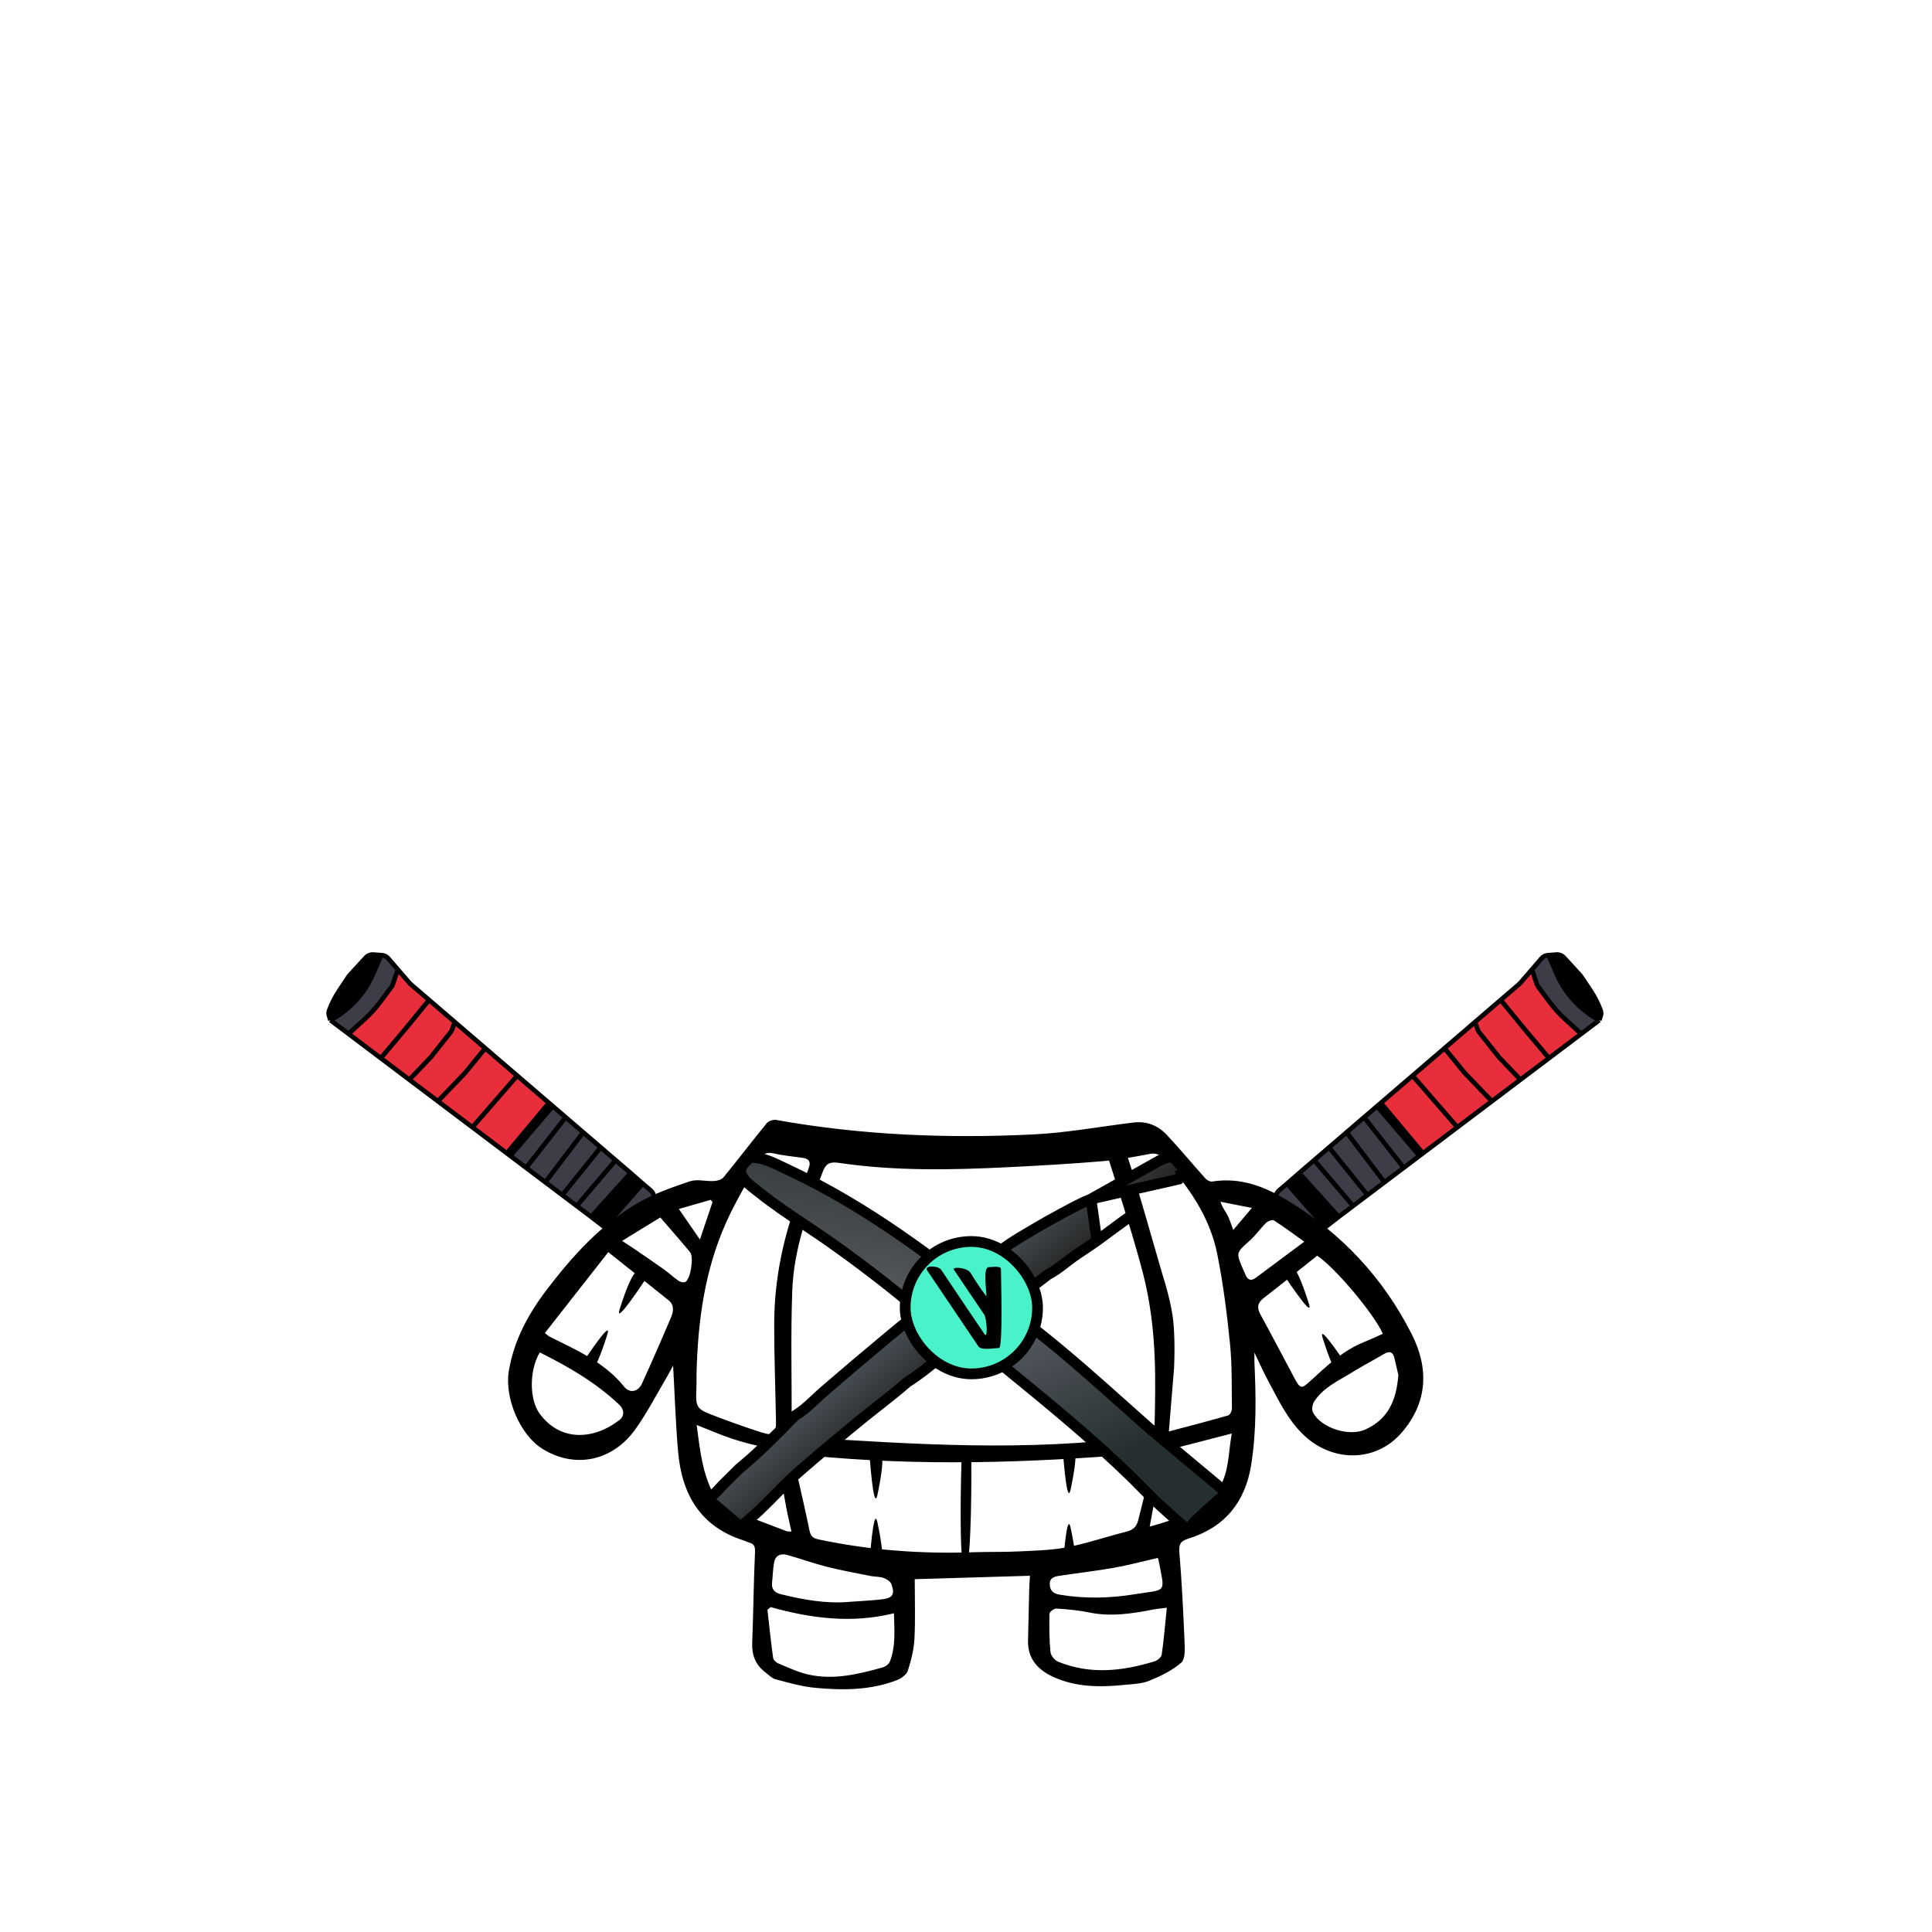 <svg width="1080" height="1080" viewBox="0 0 1080 1080" fill="none" xmlns="http://www.w3.org/2000/svg">
<path d="M192.744 576.048L187.665 572.277C186.506 571.417 186.274 569.777 187.147 568.628L211.382 536.751C211.532 536.553 211.71 536.378 211.91 536.231L213.099 535.358C214.138 534.594 215.581 534.711 216.484 535.632L220.77 540.004C221.24 540.483 221.505 541.124 221.511 541.795L221.543 545.317C221.548 545.877 221.372 546.423 221.04 546.874L208.91 563.392C208.824 563.51 208.727 563.62 208.622 563.722L196.089 575.831C195.178 576.712 193.762 576.804 192.744 576.048Z" fill="#3D3D47"/>
<path d="M206.448 567.468L197.581 575.371C196.363 576.457 196.439 578.385 197.74 579.371L282.369 643.496C283.494 644.348 285.093 644.144 285.967 643.037L305.569 618.216C306.43 617.126 306.278 615.551 305.225 614.646L241.191 559.586L229.509 549.74L225.073 544.843C223.745 543.378 221.332 543.879 220.698 545.752L218.256 552.965C218.155 553.264 218 553.542 217.799 553.785L206.722 567.185C206.638 567.286 206.546 567.381 206.448 567.468Z" fill="#E82E3B"/>
<path d="M307.813 617.4L284.601 644.623L330.346 679.9L338.895 686.326L342.648 689.227L347.84 691.041L366.165 670.432L364.794 666.775L362.15 663.733L351.898 654.915L307.813 617.4Z" fill="#3D3D47"/>
<path d="M184.746 570.297L183.919 567.731C183.618 566.798 183.64 565.789 183.983 564.87V564.87C185.449 560.931 187.366 557.175 189.695 553.676L194.909 545.844C195.057 545.621 195.222 545.41 195.403 545.213L204.511 535.282C205.584 534.112 207.135 533.498 208.718 533.617L213.494 533.976C214.86 534.079 216.13 534.719 217.026 535.755L222.413 541.988M184.746 570.297L186.349 569.369C192.298 565.925 197.526 561.362 201.743 555.933V555.933C204.529 552.347 206.846 548.42 208.637 544.247L213.059 533.944M184.746 570.297L194.86 577.926M330.445 680.208L337.942 685.994M330.445 680.208L322.385 674.129M330.445 680.208L352.504 655.74M337.942 685.994L342.863 689.795C345.025 691.465 348.112 691.17 349.919 689.121L364.274 672.836C366.192 670.66 365.951 667.334 363.739 665.457L359.274 661.669M337.942 685.994L359.274 661.669M359.274 661.669L352.504 655.74M352.504 655.74L344.149 648.565M194.86 577.926L204.119 569.461C207.141 566.699 209.894 563.657 212.341 560.376L218.865 551.626C219.189 551.193 219.442 550.711 219.617 550.199L222.413 541.988M194.86 577.926L212.875 591.516M222.413 541.988L228.946 549.548C229.114 549.742 229.296 549.924 229.49 550.091L239.858 558.995M212.875 591.516L227.006 574.709L239.858 558.995M212.875 591.516L228.815 603.542M239.858 558.995L254.262 571.366M228.815 603.542L240.776 591.029L251.881 577.037C252.22 576.611 252.489 576.133 252.679 575.622L254.262 571.366M228.815 603.542L244.795 615.597M254.262 571.366L271.26 585.965M244.795 615.597L259.946 599.822L271.26 585.965M244.795 615.597L264.074 630.14M271.26 585.965L289.122 601.305M264.074 630.14L289.122 601.305M264.074 630.14L283.353 644.684M289.122 601.305L306.852 616.533M283.353 644.684L306.852 616.533M283.353 644.684L285.25 646.114M306.852 616.533L309.001 618.378M294.099 652.79L316.203 624.564M294.099 652.79L304.845 660.896M294.099 652.79L285.25 646.114M316.203 624.564L325.999 632.976M316.203 624.564L309.001 618.378M304.845 660.896L325.999 632.976M304.845 660.896L314.326 668.049M325.999 632.976L335.794 641.389M314.326 668.049L335.794 641.389M314.326 668.049L322.385 674.129M335.794 641.389L344.149 648.565M322.385 674.129L344.149 648.565M285.25 646.114L309.001 618.378" stroke="black" stroke-width="2.591"/>
<path d="M307.751 618.309L306.862 617.531C306.317 617.055 305.489 617.116 305.021 617.667L284.11 642.283C283.611 642.869 283.731 643.759 284.368 644.192L285.269 644.806C285.815 645.178 286.554 645.079 286.983 644.577L307.883 620.126C308.345 619.586 308.286 618.776 307.751 618.309Z" fill="black"/>
<path d="M334.667 683.261L331.991 680.746C331.482 680.268 331.444 679.472 331.905 678.947L351.421 656.722C351.86 656.222 352.606 656.136 353.147 656.522L355.585 658.262L358.668 660.948C359.208 661.418 359.264 662.237 358.794 662.776L339.223 685.241C338.772 685.758 337.997 685.834 337.454 685.415L334.667 683.261Z" fill="black"/>
<path d="M211 533.963L206.606 533.854C206.222 533.844 205.854 534.005 205.6 534.294L191.897 549.884C191.838 549.951 191.786 550.024 191.742 550.103L183.642 564.465C183.465 564.78 183.427 565.155 183.538 565.499L184.869 569.628C184.925 569.801 185.02 569.959 185.147 570.089C185.6 570.551 186.342 570.558 186.805 570.105L197.345 559.771L207.269 547.838C207.356 547.734 207.426 547.616 207.476 547.49L212.171 535.738C212.505 534.9 211.902 533.985 211 533.963Z" fill="black"/>
<path d="M886.018 576.049L891.097 572.278C892.255 571.418 892.488 569.778 891.615 568.629L867.38 536.752C867.23 536.554 867.052 536.379 866.851 536.232L865.663 535.358C864.623 534.595 863.181 534.712 862.278 535.632L857.991 540.005C857.522 540.483 857.256 541.125 857.25 541.795L857.219 545.318C857.214 545.878 857.39 546.424 857.721 546.875L869.851 563.393C869.938 563.51 870.034 563.621 870.139 563.722L882.672 575.832C883.584 576.713 885 576.805 886.018 576.049Z" fill="#3D3D47"/>
<path d="M872.313 567.469L881.181 575.372C882.399 576.458 882.322 578.386 881.022 579.372L796.393 643.497C795.268 644.349 793.669 644.144 792.794 643.037L773.193 618.217C772.332 617.127 772.484 615.552 773.537 614.646L837.57 559.587L849.253 549.741L853.689 544.844C855.016 543.379 857.43 543.88 858.064 545.753L860.506 552.966C860.607 553.265 860.762 553.543 860.963 553.786L872.04 567.186C872.124 567.287 872.215 567.382 872.313 567.469Z" fill="#E82E3B"/>
<path d="M770.948 617.401L794.161 644.624L748.416 679.901L739.867 686.327L736.113 689.227L730.921 691.042L712.597 670.433L713.967 666.776L716.612 663.734L726.864 654.916L770.948 617.401Z" fill="#3D3D47"/>
<path d="M894.015 570.298L894.843 567.732C895.144 566.798 895.121 565.79 894.779 564.871V564.871C893.312 560.932 891.396 557.175 889.067 553.676L883.853 545.845C883.705 545.622 883.539 545.411 883.358 545.213L874.251 535.283C873.178 534.113 871.627 533.499 870.043 533.618L865.268 533.977C863.902 534.08 862.631 534.719 861.735 535.756L856.349 541.989M894.015 570.298L892.413 569.37C886.463 565.925 881.236 561.363 877.018 555.934V555.934C874.232 552.348 871.916 548.421 870.125 544.248L865.703 533.944M894.015 570.298L883.902 577.927M748.317 680.209L740.82 685.995M748.317 680.209L756.376 674.129M748.317 680.209L726.258 655.741M740.82 685.995L735.898 689.796C733.736 691.466 730.649 691.171 728.843 689.122L714.487 672.837C712.569 670.661 712.81 667.335 715.022 665.458L719.488 661.67M740.82 685.995L719.488 661.67M719.488 661.67L726.258 655.741M726.258 655.741L734.613 648.565M883.902 577.927L874.642 569.462C871.621 566.7 868.868 563.658 866.421 560.376L859.896 551.627C859.573 551.193 859.319 550.712 859.145 550.2L856.349 541.989M883.902 577.927L865.887 591.517M856.349 541.989L849.816 549.549C849.648 549.743 849.466 549.925 849.271 550.092L838.904 558.995M865.887 591.517L851.755 574.71L838.904 558.995M865.887 591.517L849.946 603.543M838.904 558.995L824.499 571.367M849.946 603.543L837.986 591.029L826.881 577.038C826.542 576.611 826.272 576.134 826.082 575.623L824.499 571.367M849.946 603.543L833.966 615.597M824.499 571.367L807.502 585.965M833.966 615.597L818.816 599.823L807.502 585.965M833.966 615.597L814.687 630.141M807.502 585.965L789.639 601.306M814.687 630.141L789.639 601.306M814.687 630.141L795.408 644.685M789.639 601.306L771.909 616.533M795.408 644.685L771.909 616.533M795.408 644.685L793.512 646.115M771.909 616.533L769.761 618.379M784.663 652.791L762.558 624.565M784.663 652.791L773.917 660.897M784.663 652.791L793.512 646.115M762.558 624.565L752.763 632.977M762.558 624.565L769.761 618.379M773.917 660.897L752.763 632.977M773.917 660.897L764.436 668.05M752.763 632.977L742.968 641.39M764.436 668.05L742.968 641.39M764.436 668.05L756.376 674.129M742.968 641.39L734.613 648.565M756.376 674.129L734.613 648.565M793.512 646.115L769.761 618.379" stroke="black" stroke-width="2.591"/>
<path d="M771.01 618.31L771.9 617.532C772.444 617.056 773.272 617.117 773.74 617.668L794.652 642.283C795.151 642.87 795.03 643.76 794.394 644.193L793.493 644.807C792.946 645.179 792.208 645.08 791.778 644.578L770.878 620.127C770.417 619.587 770.476 618.777 771.01 618.31Z" fill="black"/>
<path d="M744.095 683.262L746.77 680.747C747.279 680.269 747.317 679.473 746.857 678.948L727.341 656.722C726.902 656.223 726.156 656.136 725.614 656.523L723.177 658.263L720.094 660.949C719.554 661.419 719.498 662.238 719.968 662.777L739.539 685.241C739.989 685.758 740.765 685.835 741.308 685.415L744.095 683.262Z" fill="black"/>
<path d="M867.762 533.963L872.156 533.854C872.54 533.845 872.908 534.006 873.161 534.294L886.865 549.884C886.924 549.952 886.976 550.025 887.02 550.103L895.12 564.466C895.297 564.781 895.335 565.155 895.224 565.5L893.893 569.629C893.837 569.802 893.742 569.96 893.614 570.09C893.161 570.552 892.419 570.559 891.957 570.106L881.417 559.771L871.493 547.839C871.406 547.734 871.336 547.617 871.285 547.491L866.591 535.739C866.256 534.901 866.86 533.986 867.762 533.963Z" fill="black"/>
<path d="M575.735 880.862C553.535 881.522 531.975 882.162 511.345 882.772C511.345 893.912 511.745 905.022 511.185 916.092C510.875 922.092 509.335 928.142 507.495 933.892C506.795 936.062 503.965 938.182 501.625 939.102C486.835 944.912 471.315 944.942 455.845 943.522C448.365 942.832 440.985 940.702 433.685 938.772C431.445 938.182 429.535 936.152 427.585 934.632C422.335 930.562 420.235 925.222 420.485 918.542C421.125 901.612 421.295 884.662 422.045 867.732C422.185 864.592 421.645 863.062 418.725 862.292C417.765 862.042 416.895 861.482 415.945 861.192C391.545 853.542 381.105 835.372 379.045 811.372C377.685 795.502 377.175 779.562 376.265 763.352C375.175 765.372 374.085 767.582 372.825 769.692C366.975 779.542 361.745 789.842 355.075 799.102C342.125 817.082 320.965 821.072 303.065 809.802C290.595 801.952 281.975 781.332 284.425 766.492C287.295 749.042 295.525 734.162 306.025 720.432C320.255 701.832 335.975 684.502 356.385 672.562C365.445 667.262 375.645 663.732 385.655 660.362C389.645 659.012 394.515 660.442 398.965 660.212C400.825 660.112 403.295 659.532 404.355 658.232C412.575 648.202 420.425 637.872 428.645 627.842C429.675 626.582 432.355 625.772 434.035 626.072C481.635 634.612 529.645 636.512 577.795 634.142C596.515 633.222 615.115 629.712 633.775 627.482C640.985 626.622 647.285 629.152 652.115 634.272C659.625 642.252 666.615 650.732 673.945 658.882C674.785 659.812 676.515 660.662 677.655 660.482C693.465 657.912 707.395 663.452 720.275 671.362C750.145 689.702 773.395 714.552 789.205 745.892C798.905 765.102 798.035 784.032 783.545 800.852C769.455 817.212 745.565 817.762 729.215 802.592C719.855 793.912 714.615 782.462 708.705 771.492C706.205 766.862 704.085 762.022 701.225 756.122C701.225 758.592 701.175 759.952 701.225 761.302C702.105 780.442 702.445 799.542 699.465 818.582C696.155 839.722 684.685 853.792 664.195 860.142C659.965 861.452 658.895 863.222 659.275 867.792C660.645 884.362 661.475 900.972 662.165 917.592C662.335 921.622 662.655 927.392 660.335 929.422C655.255 933.862 648.765 936.992 642.405 939.562C638.065 941.312 632.985 941.412 628.205 941.892C614.875 943.222 601.595 943.172 589.095 937.542C580.425 933.642 574.405 927.472 574.675 917.052C574.915 907.742 575.085 898.432 575.325 889.122C575.395 886.322 575.605 883.532 575.745 880.862H575.735ZM653.385 800.192C664.825 797.162 675.725 794.352 686.545 791.242C687.555 790.952 688.665 788.752 688.645 787.442C688.485 775.342 688.795 763.182 687.585 751.182C685.885 734.362 683.775 717.502 680.435 700.942C676.205 679.982 664.275 662.922 649.955 647.422C647.825 645.112 645.835 644.452 642.595 645.072C633.635 646.792 624.595 648.432 615.515 649.192C598.135 650.632 580.705 651.622 563.275 652.482C531.715 654.032 500.135 654.682 468.755 650.022C463.885 649.302 461.635 650.562 460.045 654.732C451.775 676.302 443.755 698.092 442.885 721.372C441.945 746.442 442.685 771.562 442.505 796.662C442.475 801.472 444.715 803.152 449.065 803.432C511.752 807.43 574.06 811.498 636.685 803.202C644.625 802.152 645.335 801.872 645.485 793.942C645.875 773.662 646.765 746.522 640.425 718.022C634.085 689.522 607.425 611.802 619.925 647.252C613.925 614.634 628.285 645.122 629.525 645.072C630.725 645.022 648.875 709.592 649.955 712.862C651.035 716.132 653.979 726.069 655.395 734.922C657.23 746.399 656.315 764.682 656.315 764.682C656.315 764.682 654.475 787.472 653.395 800.212L653.385 800.192ZM646.145 811.732C642.005 812.162 639.085 812.522 636.155 812.762C574.693 817.758 513.492 819.768 451.915 813.572C445.095 812.882 444.365 813.182 444.685 820.072C444.725 821.042 445.075 822.002 445.295 822.962C447.725 833.802 450.295 844.612 452.495 855.492C453.125 858.602 454.385 859.872 457.505 860.532C486.125 866.592 515.035 868.732 544.235 867.702C552.545 867.412 560.885 867.672 569.195 867.262C578.285 866.812 587.515 866.672 596.405 864.952C607.585 862.792 618.445 859.012 629.525 856.262C633.375 855.302 635.365 853.552 636.315 849.602C639.295 837.252 642.675 824.992 646.145 811.732ZM389.355 768.112C389.355 768.562 389.375 770.392 389.355 772.222C389.335 774.222 389.315 776.212 389.225 778.212C388.875 785.722 389.715 787.662 396.545 790.342C406.105 794.092 415.795 797.542 425.565 800.692C432.455 802.902 433.905 801.632 433.785 794.522C433.475 776.262 432.745 758.012 432.785 739.752C432.845 714.232 438.215 689.682 447.555 665.972C449.255 661.652 450.525 657.162 452.135 652.802C453.375 649.442 452.175 647.742 448.805 647.252C443.395 646.462 437.895 646.022 432.585 644.772C428.815 643.892 426.475 644.912 424.765 648.052C418.435 659.732 411.425 671.102 405.995 683.182C394.095 709.672 390.085 737.922 389.355 768.112ZM304.575 745.182C306.395 746.582 306.745 746.952 307.165 747.162C322.305 754.692 337.865 761.482 348.945 775.192C352.075 779.062 356.765 778.072 358.895 773.372C364.455 761.142 369.855 748.832 375.085 736.462C376.445 733.252 377.095 729.552 373.755 726.872C362.935 718.152 352.045 709.522 340.045 699.952C327.855 715.502 316.325 730.202 304.565 745.192L304.575 745.182ZM736.315 701.942C726.485 709.752 716.575 717.772 706.485 725.552C702.885 728.322 702.495 731.002 704.655 734.922C711.135 746.702 717.315 758.642 723.665 770.492C726.855 776.442 727.535 776.552 732.595 771.892C741.765 763.452 750.805 754.872 762.675 750.152C766.175 748.762 769.565 747.122 773.005 745.592C768.195 734.622 746.475 708.662 736.315 701.952V701.942ZM430.785 898.372C430.185 898.872 429.595 899.372 428.995 899.872C430.015 908.852 430.945 917.842 432.185 926.792C432.345 927.972 433.905 929.392 435.145 929.902C440.635 932.162 446.105 934.772 451.845 936.072C466.065 939.292 479.865 935.862 493.505 932.072C495.045 931.642 496.895 930.202 497.455 928.782C500.815 920.252 499.915 911.372 499.735 901.832C476.035 907.662 453.335 904.682 430.795 898.372H430.785ZM652.255 898.732C648.595 899.202 646.655 899.342 644.755 899.712C632.835 902.032 620.955 903.902 608.745 901.362C602.775 900.122 596.615 899.582 590.515 899.192C589.235 899.112 586.695 901.032 586.665 902.082C586.495 909.202 586.545 916.372 587.215 923.452C587.395 925.412 589.535 928.082 591.415 928.862C609.375 936.242 627.455 934.212 645.425 928.692C647.045 928.192 649.205 926.372 649.415 924.912C650.605 916.622 651.285 908.252 652.255 898.732ZM389.435 796.572C391.185 809.852 392.475 821.912 397.755 833.042C400.255 838.312 404.255 842.282 409.785 844.442C419.675 848.312 429.595 852.122 439.525 855.882C440.445 856.232 441.565 856.062 442.425 856.122C441.365 851.232 440.265 846.782 439.445 842.272C437.795 833.182 436.005 824.092 434.875 814.932C434.345 810.622 431.785 810.162 428.575 809.412C422.145 807.902 415.695 806.382 409.435 804.322C403.025 802.212 396.825 799.462 389.435 796.572ZM301.735 756.002C295.755 766.162 295.875 782.342 301.665 790.232C313.655 806.572 332.665 804.492 346.395 793.702C349.225 791.472 348.905 787.852 346.265 785.342C333.255 772.982 317.965 764.082 301.735 756.002ZM688.585 801.342C674.595 804.952 661.835 808.232 649.445 811.432C649.445 814.322 649.785 816.812 649.375 819.172C648.425 824.712 647.055 830.182 645.965 835.702C644.895 841.102 643.965 846.522 642.705 853.382C656.655 849.472 668.995 845.442 678.235 835.922C687.355 826.542 686.275 813.652 688.585 801.332V801.342ZM781.685 768.602C781.125 766.222 780.325 762.692 779.485 759.172C778.655 755.672 776.775 755.042 773.685 756.862C767.835 760.322 761.795 763.482 756.015 767.052C748.325 771.812 739.735 775.532 734.595 783.522C733.605 785.072 733.145 787.962 733.925 789.482C738.405 798.272 754.055 803.182 763.055 799.182C775.835 793.512 780.635 782.952 781.685 768.602ZM475.005 895.432C480.965 894.992 486.945 894.722 492.875 894.062C498.995 893.382 500.395 891.272 498.295 885.522C497.745 884.002 495.585 882.652 493.875 882.062C491.565 881.272 488.945 881.442 486.515 880.962C478.385 879.332 470.215 877.862 462.195 875.832C454.685 873.932 447.375 871.242 439.905 869.182C436.415 868.222 433.465 869.532 432.745 873.352C432.045 877.052 432.005 880.872 431.595 884.632C431.175 888.512 433.005 890.322 436.685 891.222C449.285 894.292 461.935 896.612 475.015 895.432H475.005ZM647.075 870.912C638.935 872.772 630.935 874.932 622.805 876.382C612.695 878.172 602.475 879.332 592.315 880.862C589.455 881.292 586.555 881.992 586.845 885.922C587.095 889.422 588.865 890.842 592.505 891.452C606.415 893.762 620.225 893.462 634.085 891.232C652.825 888.222 651.225 891.232 647.525 871.562C647.475 871.272 647.155 871.032 647.075 870.922V870.912ZM347.755 693.662C350.595 695.512 351.955 696.362 353.285 697.272C359.135 701.282 365.025 705.242 370.805 709.352C373.765 711.462 376.435 713.992 379.425 716.052C380.395 716.722 382.365 717.122 383.195 716.582C386.115 714.682 387.965 702.662 385.725 699.942C380.485 693.582 375.005 687.412 369.115 680.562C362.125 684.842 355.565 688.872 347.765 693.652L347.755 693.662ZM729.115 694.102C723.685 690.232 718.015 686.012 712.085 682.182C711.245 681.642 708.745 682.612 707.725 683.612C704.535 686.742 701.965 690.532 698.645 693.492C690.935 700.352 690.815 700.222 694.955 709.672C695.425 710.732 695.905 711.792 696.365 712.862C697.595 715.692 699.525 716.102 701.915 714.342C710.785 707.782 719.635 701.172 729.115 694.112V694.102ZM379.485 675.822C383.615 681.802 386.995 686.692 391.265 692.892C393.965 684.862 396.135 678.432 398.295 672.012C397.965 671.582 397.635 671.152 397.305 670.712C391.765 672.302 386.215 673.892 379.485 675.822ZM689.395 687.552C692.875 683.442 695.865 679.912 699.825 675.242C693.015 673.902 687.625 672.842 682.235 671.782C683.325 675.122 684.985 677.002 686.115 679.152C687.325 681.432 688.035 683.982 689.395 687.542V687.552Z" fill="black"/>
<path d="M420.681 647.002L419.438 646.955L418.526 647.802C418.375 647.943 418.206 648.093 418.025 648.255C416.799 649.349 415.008 650.947 414.16 653.435L413.943 654.073L414.019 654.743C414.195 656.284 414.89 657.626 415.641 658.699C416.403 659.789 417.352 660.783 418.285 661.648C419.584 662.854 421.125 664.042 422.282 664.935C422.72 665.273 423.102 665.568 423.396 665.805L423.398 665.807C431.95 672.711 441.19 678.887 450.277 684.961C454.187 687.575 458.068 690.169 461.855 692.795C470.5 698.838 479.013 705.069 487.394 711.49L487.395 711.49C495.777 717.91 504.018 724.513 512.118 731.3L513.932 732.819L515.832 731.409L524.126 725.256L524.15 725.238L524.173 725.22L533.835 717.752L536.895 715.386L533.843 713.011C504.95 690.525 473.892 669.58 440.664 654.001L440.663 654C439.817 653.604 438.912 653.163 437.969 652.704C435.886 651.69 433.617 650.586 431.376 649.661C428.064 648.295 424.422 647.143 420.681 647.002Z" fill="url(#paint0_linear_647_191100)" stroke="black" stroke-width="6"/>
<path d="M565.666 733.04L563.871 731.814L562.146 733.139C556.51 737.47 550.901 741.839 545.321 746.244L542.402 748.549L545.272 750.914C550.852 755.513 556.451 760.085 562.047 764.653C586.231 784.397 610.352 804.09 632.592 825.782L641.327 834.569C643.977 837.47 649.596 842.567 654.163 846.637C655.646 847.959 657.05 849.202 658.227 850.243C658.659 850.625 659.06 850.98 659.424 851.302L659.226 851.55L661.705 853.403C661.772 853.453 661.904 853.551 662.046 853.64C662.087 853.666 662.159 853.71 662.249 853.758C662.302 853.786 662.524 853.906 662.829 853.995C662.965 854.035 663.338 854.137 663.826 854.113C664.325 854.087 665.436 853.883 666.171 852.783C666.336 852.536 666.45 852.29 666.528 852.054C668.348 849.956 671.071 847.392 674.01 844.756C675.24 843.652 676.516 842.53 677.75 841.443C679.745 839.688 681.634 838.026 683.058 836.684L685.519 834.365L682.924 832.198L642.447 798.387C637.821 794.3 633.202 790.176 628.574 786.042C612.52 771.707 596.353 757.269 579.383 743.945L579.383 743.945C577.916 742.793 576.386 741.516 574.811 740.201C571.875 737.75 568.785 735.17 565.666 733.04Z" fill="url(#paint1_linear_647_191100)" stroke="black" stroke-width="6"/>
<path d="M609.873 670.256C609.932 670.224 610.006 670.184 610.096 670.134C610.377 669.979 610.79 669.75 611.317 669.456C612.371 668.869 613.87 668.03 615.667 667.023C619.262 665.009 624.044 662.324 628.826 659.639L629.473 659.276C634.037 656.714 638.554 654.178 641.989 652.252C643.788 651.244 645.292 650.403 646.351 649.811C646.88 649.516 647.302 649.282 647.595 649.12C647.741 649.04 647.861 648.974 647.948 648.926C647.99 648.903 648.036 648.879 648.077 648.857C648.095 648.848 648.131 648.83 648.172 648.809C648.19 648.8 648.234 648.779 648.29 648.755C648.317 648.743 648.379 648.717 648.425 648.699C648.407 648.706 648.396 648.711 648.393 648.712L648.373 648.72L648.474 648.677C648.568 648.637 648.702 648.579 648.866 648.509C649.193 648.369 649.63 648.182 650.067 647.994L651.269 647.478L651.666 647.308L651.777 647.26L651.806 647.248L651.813 647.245L651.815 647.244L651.816 647.243L651.816 647.243L652.115 647.94L651.816 647.243L651.846 647.23L651.876 647.218C654.404 646.197 656.39 647.552 657.394 648.517C657.906 649.01 658.346 649.558 658.687 650.002C658.862 650.23 658.998 650.413 659.121 650.577C659.213 650.699 659.296 650.811 659.383 650.925C660.049 651.448 660.789 652.117 661.435 652.905C662.169 653.801 662.969 655.081 663.16 656.657C663.16 656.657 663.16 656.657 663.16 656.658L660.182 657.019C660.277 657.801 659.585 658.469 659.032 659.003C658.987 659.047 658.943 659.089 658.9 659.131L609.873 670.256ZM609.873 670.256C606.644 671.447 600.299 674.708 594.322 677.928C588.121 681.268 581.989 684.743 579.411 686.29C578.095 687.08 576.742 687.875 575.368 688.682C568.453 692.744 560.993 697.125 554.942 702.877C542.3 709.848 530.242 720.06 519.229 729.387C517.555 730.805 515.904 732.203 514.28 733.566C508.576 737.326 503.238 741.773 498.104 746.051C497.008 746.965 495.921 747.87 494.842 748.76L494.836 748.765L494.83 748.77C483.545 758.17 472.34 767.665 461.215 777.255C459.469 778.747 457.681 780.421 455.934 782.057C455.011 782.921 454.099 783.775 453.212 784.585C450.556 787.008 447.96 789.193 445.274 790.838L445.262 790.845L445.251 790.852L444.584 791.269L444.267 791.467L444.008 791.736C435.042 801.083 423.441 812.685 413.609 820.671L413.488 820.769L413.379 820.879C411.941 822.317 410.581 823.648 409.283 824.919C406.216 827.923 403.498 830.584 400.919 833.504L398.453 835.807L395.994 838.103L398.555 840.284L412.055 851.784L413.968 853.413L415.907 851.816C422.507 846.381 427.302 841.583 431.994 836.812C432.331 836.47 432.668 836.127 433.004 835.785C437.349 831.361 441.698 826.935 447.499 821.888C459.063 811.886 470.773 802.057 482.628 792.403C485.217 790.32 487.862 788.244 490.525 786.153C496.131 781.752 501.814 777.291 507.204 772.584C513.458 768.687 519.508 763.742 525.302 759.007C528.012 756.793 530.665 754.624 533.258 752.629C533.259 752.629 533.26 752.628 533.26 752.627L585.784 712.512C588.389 711.167 590.827 709.47 593.098 707.774C594.091 707.032 595.02 706.317 595.923 705.621C597.244 704.603 598.51 703.629 599.843 702.675C601.942 701.176 604.096 699.742 606.299 698.276L606.419 698.197C608.649 696.713 610.928 695.195 613.16 693.59L609.873 670.256ZM620.532 688.129C618.134 689.934 615.706 691.761 613.16 693.59L620.532 688.129ZM620.532 688.129C624.082 685.458 627.566 682.836 631.273 680.328L620.532 688.129ZM648.633 648.628C648.671 648.617 648.762 648.594 648.854 648.573C648.7 648.611 648.518 648.666 648.446 648.691C648.454 648.688 648.461 648.686 648.469 648.683L648.471 648.682C648.485 648.677 648.549 648.653 648.633 648.628Z" fill="url(#paint2_linear_647_191100)" stroke="black" stroke-width="6"/>
<path fill-rule="evenodd" clip-rule="evenodd" d="M731.661 728.749C723.693 703.396 721 707.782 721 707.782L716.207 710.481C716.207 710.481 734.939 739.18 731.661 728.749ZM599.501 809.064C599.501 809.064 604.001 806.564 598.501 832.564C596.238 843.262 594.001 809.064 594.001 809.064H599.501ZM490.501 835.564C496.001 809.564 491.501 812.064 491.501 812.064H486.001C486.001 812.064 488.238 846.262 490.501 835.564ZM490.501 851.072C496.001 877.072 491.501 874.572 491.501 874.572H486.001C486.001 874.572 488.238 840.374 490.501 851.072ZM750.061 768.98C750.061 768.98 747.367 773.367 739.4 748.014C736.122 737.582 754.853 766.281 754.853 766.281L750.061 768.98ZM346.4 731.873C354.367 706.52 357.061 710.907 357.061 710.907L361.853 713.606C361.853 713.606 343.122 742.305 346.4 731.873ZM328.823 766.98C328.823 766.98 331.517 771.367 339.485 746.014C342.763 735.582 324.031 764.281 324.031 764.281L328.823 766.98ZM598.501 854.072C604.001 880.072 599.501 877.572 599.501 877.572H594.001C594.001 877.572 596.238 843.374 598.501 854.072ZM542.982 815.999C542.982 815.999 543.48 876.999 539.493 876.999C535.506 876.999 537.5 815.999 537.5 815.999H542.982Z" fill="black"/>
<rect x="506" y="694" width="74" height="74" rx="37" fill="#49F2C9"/>
<rect x="506" y="694" width="74" height="74" rx="37" stroke="black" stroke-width="6"/>
<path d="M526.058 709.743C530.658 716.559 535.23 723.392 539.818 730.213C543.316 735.412 546.83 740.605 550.339 745.798C552.411 748.843 551.555 736.849 550.222 734.897C544.514 726.537 538.878 718.12 533.226 709.72C532.096 708.011 540.652 708.379 542.622 711.657C545.311 716.117 548.244 720.566 551.43 724.69C551.566 721.684 549.249 708.213 552.813 708.361C554.197 708.419 559.534 707.35 559.534 709.457C559.527 713.941 560.749 753.593 558.448 753.549C555.797 753.514 548.566 755.081 546.892 752.57C537.387 738.429 527.858 724.304 518.313 710.19C516.315 707.26 524.486 707.432 526.058 709.743Z" fill="black"/>
<defs>
<linearGradient id="paint0_linear_647_191100" x1="477.127" y1="658.578" x2="468.263" y2="720.491" gradientUnits="userSpaceOnUse">
<stop stop-color="#393F42"/>
<stop offset="1" stop-color="#55585C"/>
</linearGradient>
<linearGradient id="paint1_linear_647_191100" x1="614.707" y1="820.371" x2="574.255" y2="731.888" gradientUnits="userSpaceOnUse">
<stop stop-color="#252F2F"/>
<stop offset="1" stop-color="#595D65"/>
</linearGradient>
<linearGradient id="paint2_linear_647_191100" x1="542.286" y1="757.883" x2="519.6" y2="731.521" gradientUnits="userSpaceOnUse">
<stop stop-color="#232322"/>
<stop offset="1" stop-color="#444B50"/>
</linearGradient>
</defs>
</svg>
